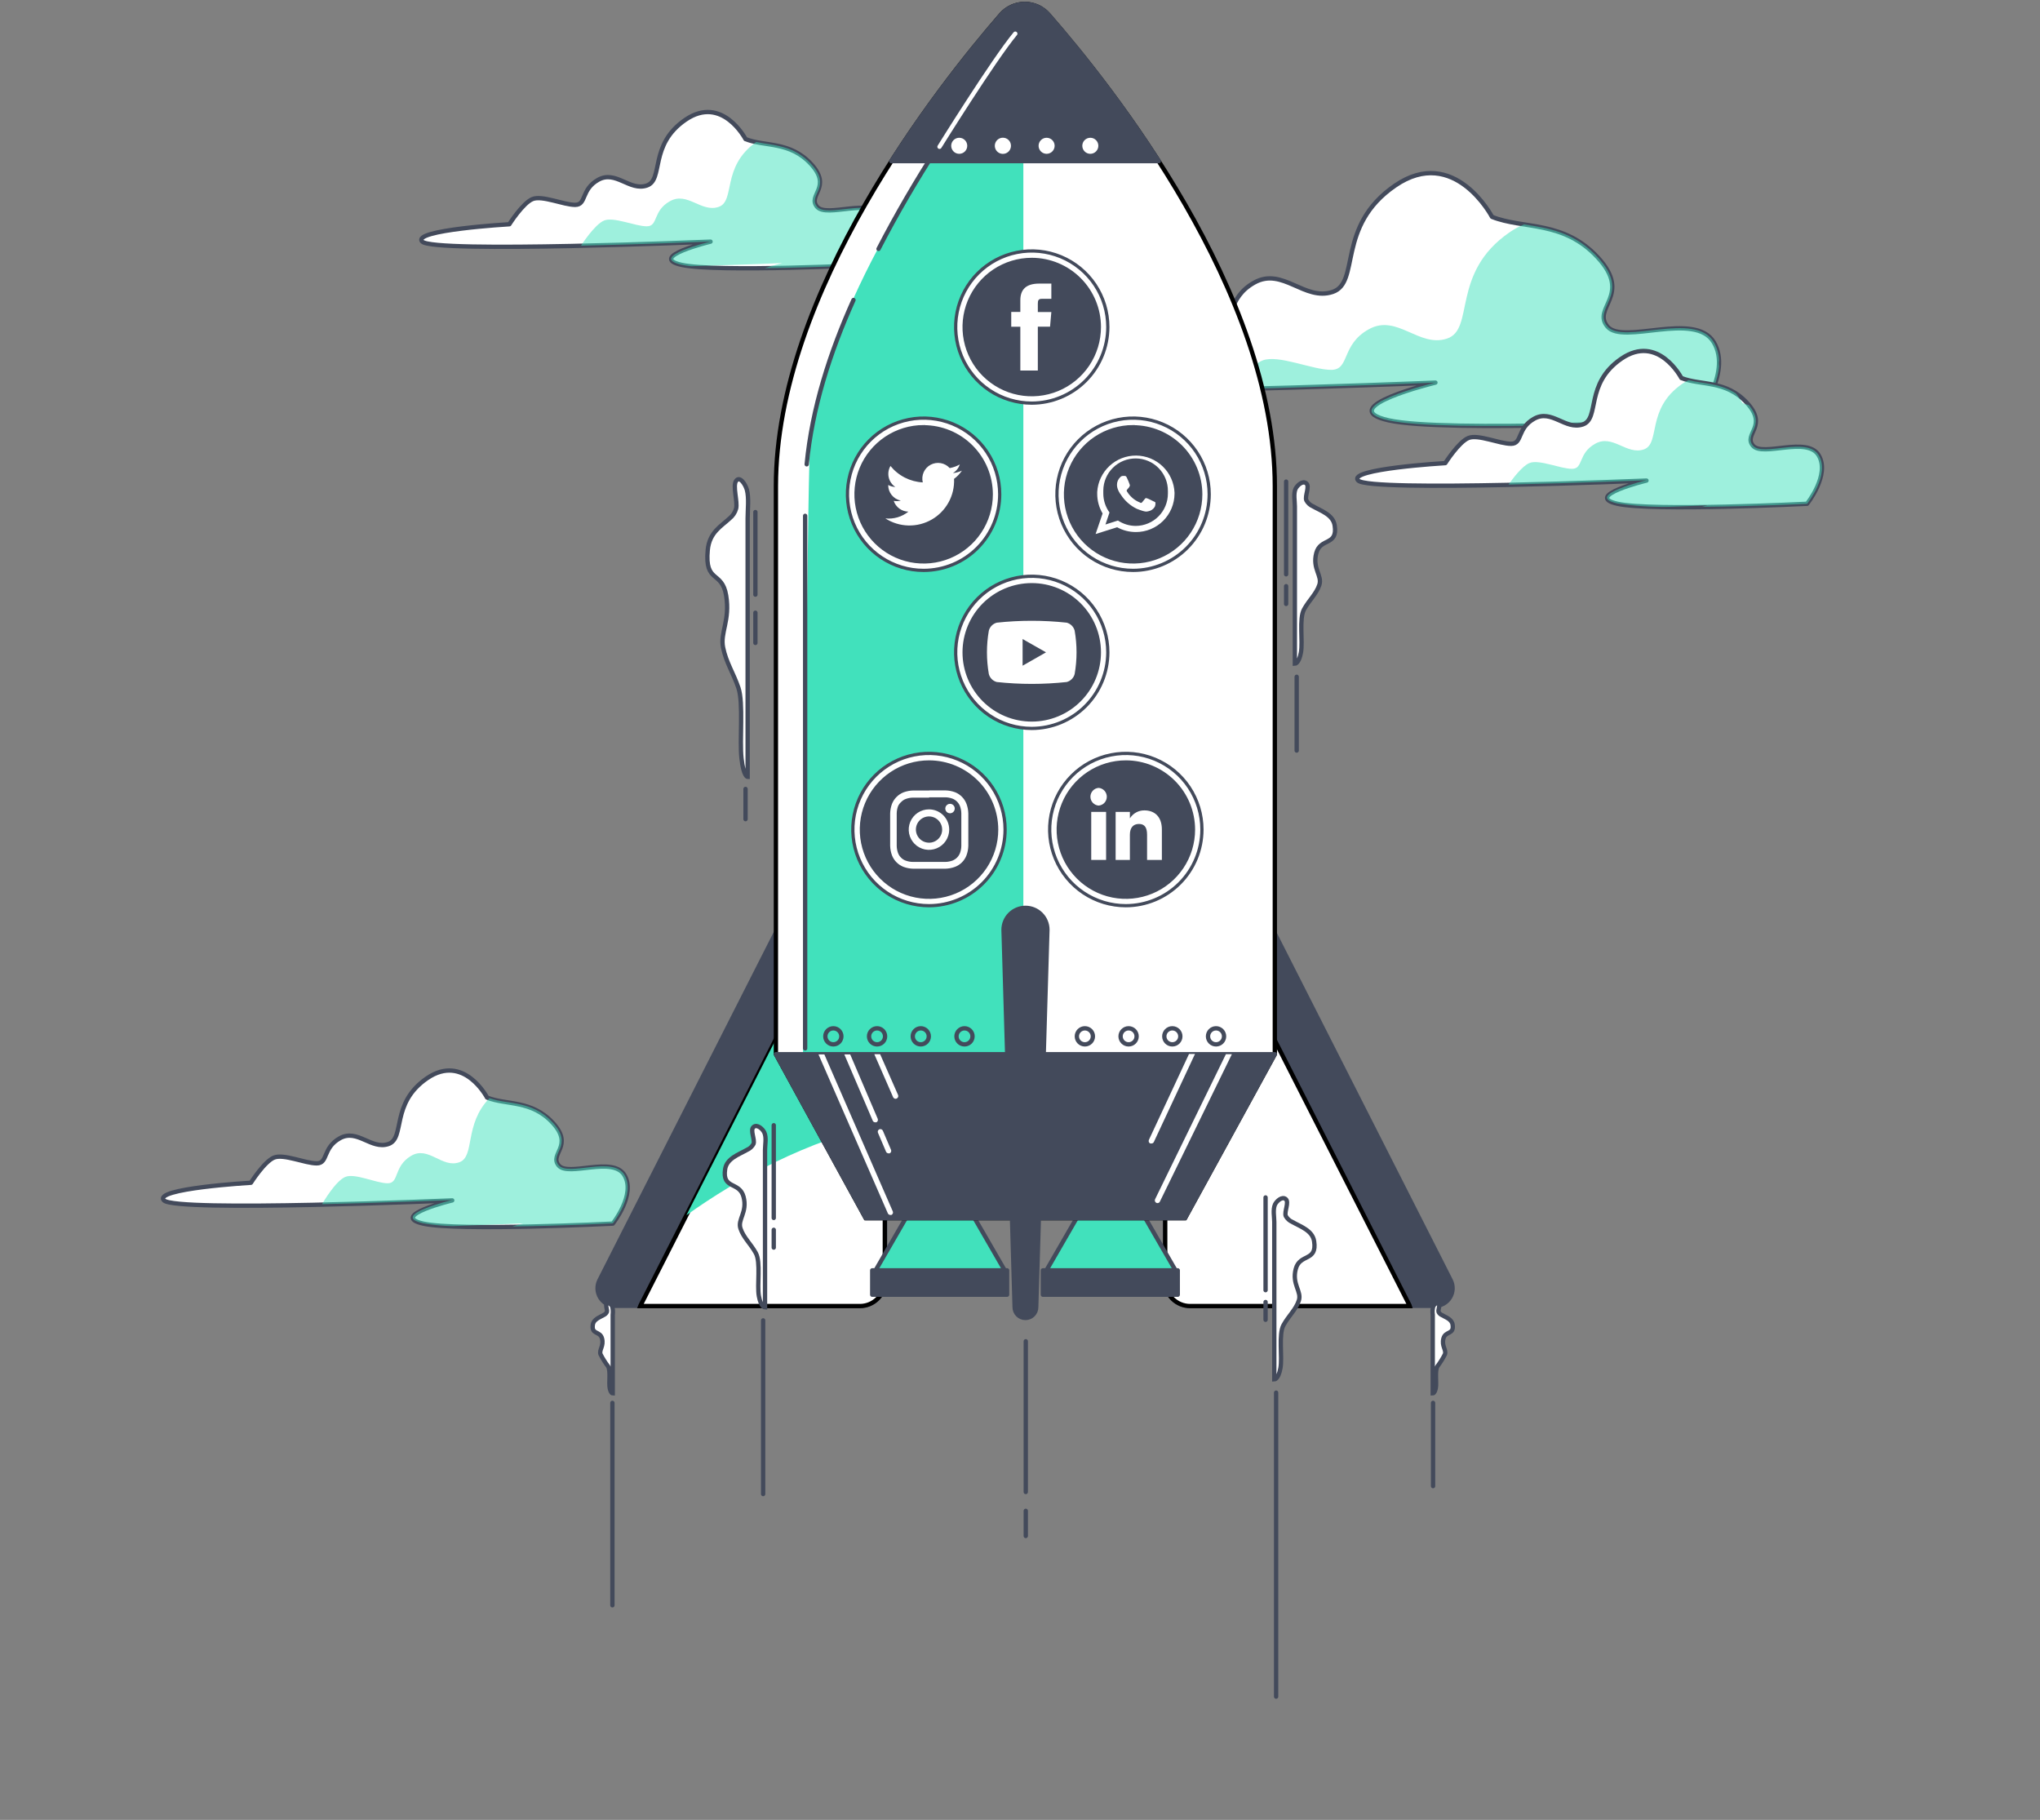 <svg width="472" height="421" viewBox="0 0 472 421" fill="none" xmlns="http://www.w3.org/2000/svg">
<rect x="0" y="0" width="472" height="421" fill="#808080" stroke="none"/>
<path d="M345.211 50.169C345.211 50.169 336.491 33.527 322.789 42.932C309.086 52.337 314.829 65.354 308.326 67.534C301.824 69.714 296.754 61.742 290.239 65.354C283.724 68.967 285.892 74.759 281.519 74.759C277.147 74.759 269.224 71.147 265.599 72.592C261.975 74.037 256.88 81.996 256.88 81.996C256.88 81.996 219.995 84.164 224.33 88.511C228.665 92.859 332.119 88.511 332.119 88.511C332.119 88.511 308.251 94.291 321.269 97.231C334.286 100.171 392.173 97.231 392.173 97.231C392.173 97.231 400.893 86.381 396.508 79.144C392.123 71.906 375.531 79.866 371.906 75.531C368.281 71.196 377.698 68.294 369.738 59.612C361.778 50.929 352.436 53.059 345.211 50.169Z" fill="white" stroke="#434A5B" stroke-linecap="round" stroke-linejoin="round"/>
<g style="mix-blend-mode:multiply" opacity="0.51">
<path d="M397.741 84.712C397.648 84.256 397.648 83.785 397.741 83.329C397.687 81.84 397.258 80.387 396.495 79.106C392.16 71.869 375.518 79.829 371.893 75.494C368.268 71.159 377.686 68.257 369.726 59.574C364.307 53.657 358.228 52.785 352.61 51.913C351.442 52.404 350.327 53.013 349.284 53.732C335.582 63.137 341.324 76.154 334.809 78.322C328.294 80.489 323.237 72.542 316.722 76.154C310.207 79.767 312.387 85.559 308.002 85.559C303.617 85.559 295.707 81.947 292.095 83.392C289.89 84.276 287.112 87.577 285.343 90.019C309.709 89.446 332.069 88.511 332.069 88.511C332.069 88.511 308.202 94.291 321.219 97.231C334.236 100.171 392.123 97.231 392.123 97.231C392.123 97.231 397.255 90.903 397.741 84.712Z" fill="#41E1BC"/>
</g>
<path d="M112.692 253.9C112.692 253.9 107.324 243.611 98.816 249.428C90.308 255.245 93.833 263.305 89.859 264.65C85.885 265.996 82.697 261.063 78.648 263.305C74.6 265.547 75.957 269.122 73.279 269.122C70.601 269.122 65.668 266.892 63.426 267.777C61.184 268.661 58.057 273.607 58.057 273.607C58.057 273.607 35.249 274.94 37.939 277.692C40.63 280.445 104.633 277.692 104.633 277.692C104.633 277.692 89.859 281.268 97.919 283.061C105.978 284.855 141.791 283.061 141.791 283.061C141.791 283.061 147.16 276.347 144.482 271.85C141.804 267.353 131.49 272.299 129.26 269.608C127.03 266.917 132.835 265.136 127.915 259.767C122.994 254.398 117.164 255.694 112.692 253.9Z" fill="white" stroke="#434A5B" stroke-linecap="round" stroke-linejoin="round"/>
<g style="mix-blend-mode:multiply" opacity="0.51">
<path d="M141.791 282.999C141.791 282.999 147.16 276.285 144.482 271.788C141.804 267.291 131.49 272.236 129.26 269.546C127.03 266.855 132.835 265.074 127.915 259.705C123.181 254.535 117.625 255.569 113.228 254.062C107.324 260.153 109.952 267.54 106.29 268.861C102.266 270.33 99.127 264.962 95.079 267.403C91.03 269.845 92.388 273.731 89.71 273.731C87.031 273.731 82.099 271.302 79.856 272.274C77.614 273.245 74.787 278.091 74.512 278.564C90.046 278.216 104.608 277.605 104.608 277.605C104.608 277.605 89.834 281.18 97.894 282.974C100.152 283.374 102.439 283.594 104.733 283.634C114.113 283.31 121.038 282.999 121.038 282.999C121.038 282.999 119.967 283.273 118.547 283.721C130.107 283.584 141.791 282.999 141.791 282.999Z" fill="#41E1BC"/>
</g>
<path d="M172.485 32.169C172.485 32.169 167.116 21.88 158.608 27.697C150.1 33.515 153.625 41.574 149.652 42.919C145.678 44.265 142.489 39.332 138.441 41.574C134.392 43.816 135.75 47.392 133.072 47.392C130.394 47.392 125.461 45.149 123.218 46.046C120.976 46.943 117.85 51.876 117.85 51.876C117.85 51.876 95.016 53.209 97.707 55.9C100.398 58.59 164.401 55.9 164.401 55.9C164.401 55.9 149.627 59.475 157.686 61.268C165.746 63.062 201.559 61.268 201.559 61.268C201.559 61.268 206.928 54.554 204.25 50.057C201.572 45.56 191.257 50.506 189.028 47.815C186.798 45.124 192.603 43.343 187.682 37.974C182.762 32.605 176.957 33.963 172.485 32.169Z" fill="white" stroke="#434A5B" stroke-linecap="round" stroke-linejoin="round"/>
<g style="mix-blend-mode:multiply" opacity="0.51">
<path d="M201.584 61.268C201.584 61.268 206.953 54.554 204.275 50.057C201.596 45.56 191.282 50.506 189.052 47.815C186.823 45.124 192.628 43.343 187.707 37.974C183.646 33.54 178.987 33.677 174.951 32.855C166.805 38.659 170.243 46.557 166.232 47.877C162.221 49.198 159.069 44.29 155.021 46.532C150.972 48.774 152.342 52.349 149.652 52.349C146.961 52.349 142.041 50.107 139.798 51.004C137.556 51.901 134.43 56.834 134.43 56.834C149.913 56.485 164.413 55.875 164.413 55.875C164.413 55.875 149.639 59.45 157.699 61.243C158.439 61.401 159.187 61.514 159.941 61.58C171.65 61.256 181.03 60.857 181.03 60.857C181.03 60.857 179.075 61.331 176.982 62.016C188.953 61.904 201.584 61.268 201.584 61.268Z" fill="#41E1BC"/>
</g>
<path d="M389.021 87.44C389.021 87.44 383.652 77.151 375.144 82.968C366.636 88.785 370.224 96.845 366.2 98.19C362.177 99.535 359.038 94.603 354.989 96.845C350.941 99.087 352.311 102.662 349.62 102.662C346.93 102.662 342.009 100.42 339.767 101.317C337.525 102.214 334.398 107.134 334.398 107.134C334.398 107.134 311.565 108.479 314.256 111.17C316.946 113.861 380.949 111.17 380.949 111.17C380.949 111.17 366.188 114.745 374.235 116.539C382.282 118.333 418.108 116.539 418.108 116.539C418.108 116.539 423.477 109.825 420.798 105.328C418.12 100.831 407.818 105.776 405.576 103.086C403.334 100.395 409.151 98.614 404.231 93.232C399.31 87.851 393.506 89.234 389.021 87.44Z" fill="white" stroke="#434A5B" stroke-linecap="round" stroke-linejoin="round"/>
<g style="mix-blend-mode:multiply" opacity="0.51">
<path d="M418.12 116.539C418.12 116.539 423.489 109.825 420.811 105.328C418.133 100.831 407.831 105.776 405.589 103.086C403.346 100.395 408.79 98.713 404.63 93.706C404.126 93.58 403.631 93.422 403.147 93.232C402.712 92.454 402.208 91.716 401.64 91.028C397.978 88.636 394.041 88.785 390.665 87.938C390.181 88.178 389.715 88.452 389.27 88.76C380.762 94.578 384.288 102.637 380.314 103.97C376.34 105.303 373.151 100.395 369.103 102.637C365.054 104.879 366.412 108.455 363.721 108.455C361.031 108.455 356.11 106.212 353.881 107.109C352.199 107.782 350.019 110.709 349.035 112.092C365.229 111.756 380.937 111.095 380.937 111.095C380.937 111.095 366.175 114.67 374.223 116.464C378.168 117.05 382.155 117.313 386.144 117.249L395.063 116.913C395.063 116.913 394.564 117.025 393.817 117.237C405.701 117.162 418.12 116.539 418.12 116.539Z" fill="#41E1BC"/>
</g>
<path d="M221.876 70.449V75.046" stroke="white" stroke-linecap="round" stroke-linejoin="round"/>
<path d="M293.303 212.718L335.656 296.178C335.968 296.798 336.117 297.488 336.088 298.181C336.058 298.875 335.852 299.549 335.489 300.141C335.126 300.732 334.618 301.221 334.013 301.561C333.407 301.901 332.725 302.08 332.031 302.083H275.353C273.829 302.093 272.363 301.498 271.277 300.428C270.191 299.358 269.574 297.902 269.561 296.378V214.748L293.303 212.718Z" fill="#434A5B" stroke="#434A5B" stroke-linecap="round" stroke-linejoin="round"/>
<path d="M326.114 301.946L281.27 213.752L269.598 214.748V296.378C269.598 297.904 270.204 299.368 271.284 300.447C272.363 301.526 273.827 302.133 275.353 302.133H326.189C326.17 302.068 326.145 302.005 326.114 301.946Z" fill="white" stroke="black" stroke-miterlimit="10"/>
<path d="M181.043 212.718L138.69 296.178C138.378 296.798 138.229 297.488 138.259 298.181C138.288 298.875 138.494 299.549 138.857 300.141C139.22 300.732 139.728 301.221 140.333 301.561C140.939 301.901 141.621 302.08 142.315 302.083H199.018C200.538 302.086 201.997 301.488 203.078 300.419C204.158 299.35 204.772 297.897 204.785 296.378V214.748L181.043 212.718Z" fill="#434A5B" stroke="#434A5B" stroke-linecap="round" stroke-linejoin="round"/>
<path d="M148.219 301.946L193.064 213.752L204.723 214.748V296.378C204.723 297.904 204.117 299.368 203.038 300.447C201.958 301.526 200.494 302.133 198.968 302.133H148.144L148.219 301.946Z" fill="white" stroke="black" stroke-miterlimit="10"/>
<g style="mix-blend-mode:multiply">
<path d="M193.076 213.752L158.82 281.118C170.841 272.548 186.511 263.928 204.736 259.829V214.748L193.076 213.752Z" fill="#41E1BC"/>
</g>
<path d="M217.529 268.013L202.431 294.148H232.614L217.529 268.013Z" fill="#41E1BC" stroke="#434A5B" stroke-linecap="round" stroke-linejoin="round"/>
<path d="M257.042 268.013L241.956 294.148H272.139L257.042 268.013Z" fill="#41E1BC" stroke="#434A5B" stroke-linecap="round" stroke-linejoin="round"/>
<path d="M233.012 293.874H201.808V299.504H233.012V293.874Z" fill="#434A5B" stroke="#434A5B" stroke-linecap="round" stroke-linejoin="round"/>
<path d="M272.5 293.874H241.296V299.504H272.5V293.874Z" fill="#434A5B" stroke="#434A5B" stroke-linecap="round" stroke-linejoin="round"/>
<path d="M242.579 3.406C241.896 2.622 241.053 1.993 240.107 1.562C239.16 1.131 238.132 0.908 237.092 0.908C236.052 0.908 235.024 1.131 234.077 1.562C233.131 1.993 232.288 2.622 231.605 3.406C217.242 19.937 179.523 67.546 179.523 112.49V243.872L200.301 281.803H274.182L294.96 243.872V112.49C294.96 67.534 257.029 19.912 242.579 3.406Z" fill="white" stroke="black" stroke-miterlimit="10"/>
<path d="M236.774 6.135C236.774 3.793 230.147 17.757 225.476 23.861C225.551 23.337 225.638 22.827 225.713 22.303C225.713 22.303 197.947 57.706 189.588 91.028C188.712 94.456 188.018 97.928 187.508 101.429C186.885 105.614 186.113 199.24 185.702 255.22L200.301 281.803H236.363C235.641 279.075 237.609 266.506 236.774 263.218V6.135Z" fill="#41E1BC"/>
<path d="M192.814 241.593C193.84 241.593 194.671 240.762 194.671 239.737C194.671 238.712 193.84 237.881 192.814 237.881C191.789 237.881 190.958 238.712 190.958 239.737C190.958 240.762 191.789 241.593 192.814 241.593Z" stroke="#434A5B" stroke-linecap="round" stroke-linejoin="round"/>
<path d="M202.929 241.593C203.954 241.593 204.785 240.762 204.785 239.737C204.785 238.712 203.954 237.881 202.929 237.881C201.904 237.881 201.073 238.712 201.073 239.737C201.073 240.762 201.904 241.593 202.929 241.593Z" stroke="#434A5B" stroke-linecap="round" stroke-linejoin="round"/>
<path d="M213.044 241.593C214.069 241.593 214.9 240.762 214.9 239.737C214.9 238.712 214.069 237.881 213.044 237.881C212.019 237.881 211.188 238.712 211.188 239.737C211.188 240.762 212.019 241.593 213.044 241.593Z" stroke="#434A5B" stroke-linecap="round" stroke-linejoin="round"/>
<path d="M223.159 241.593C224.184 241.593 225.015 240.762 225.015 239.737C225.015 238.712 224.184 237.881 223.159 237.881C222.134 237.881 221.303 238.712 221.303 239.737C221.303 240.762 222.134 241.593 223.159 241.593Z" stroke="#434A5B" stroke-linecap="round" stroke-linejoin="round"/>
<path d="M251.013 241.593C252.038 241.593 252.869 240.762 252.869 239.737C252.869 238.712 252.038 237.881 251.013 237.881C249.987 237.881 249.156 238.712 249.156 239.737C249.156 240.762 249.987 241.593 251.013 241.593Z" stroke="#434A5B" stroke-linecap="round" stroke-linejoin="round"/>
<path d="M261.127 241.593C262.153 241.593 262.983 240.762 262.983 239.737C262.983 238.712 262.153 237.881 261.127 237.881C260.102 237.881 259.271 238.712 259.271 239.737C259.271 240.762 260.102 241.593 261.127 241.593Z" stroke="#434A5B" stroke-linecap="round" stroke-linejoin="round"/>
<path d="M271.242 241.593C272.267 241.593 273.098 240.762 273.098 239.737C273.098 238.712 272.267 237.881 271.242 237.881C270.217 237.881 269.386 238.712 269.386 239.737C269.386 240.762 270.217 241.593 271.242 241.593Z" stroke="#434A5B" stroke-linecap="round" stroke-linejoin="round"/>
<path d="M281.357 241.593C282.382 241.593 283.213 240.762 283.213 239.737C283.213 238.712 282.382 237.881 281.357 237.881C280.332 237.881 279.501 238.712 279.501 239.737C279.501 240.762 280.332 241.593 281.357 241.593Z" stroke="#434A5B" stroke-linecap="round" stroke-linejoin="round"/>
<path d="M186.287 119.329V242.527" stroke="#434A5B" stroke-linecap="round" stroke-linejoin="round"/>
<path d="M197.473 69.403C192.03 81.486 187.869 94.478 186.648 107.408" stroke="#434A5B" stroke-linecap="round" stroke-linejoin="round"/>
<path d="M242.853 11.915C242.273 11.141 241.521 10.513 240.656 10.081C239.791 9.648 238.838 9.423 237.871 9.423C236.904 9.423 235.95 9.648 235.085 10.081C234.22 10.513 233.468 11.141 232.888 11.915C221.557 26.141 211.636 41.435 203.266 57.581" stroke="#434A5B" stroke-linecap="round" stroke-linejoin="round"/>
<path d="M262.174 130.989C257.765 130.989 253.538 129.238 250.419 126.122C247.301 123.007 245.547 118.78 245.544 114.372C245.544 109.961 247.296 105.731 250.415 102.612C253.533 99.494 257.763 97.742 262.174 97.742C266.582 97.745 270.809 99.499 273.925 102.617C277.041 105.735 278.791 109.963 278.791 114.372C278.791 118.779 277.04 123.005 273.924 126.122C270.808 129.238 266.581 130.989 262.174 130.989Z" fill="#434A5B" stroke="#434A5B" stroke-linecap="round" stroke-linejoin="round"/>
<path d="M262.174 131.948C258.689 131.951 255.282 130.919 252.383 128.985C249.485 127.05 247.225 124.3 245.891 121.081C244.556 117.862 244.206 114.319 244.885 110.901C245.565 107.483 247.242 104.343 249.706 101.879C252.171 99.415 255.31 97.737 258.728 97.058C262.146 96.379 265.689 96.729 268.908 98.064C272.127 99.398 274.877 101.658 276.812 104.556C278.746 107.455 279.778 110.862 279.775 114.347C279.769 119.013 277.912 123.486 274.613 126.785C271.313 130.085 266.84 131.942 262.174 131.948ZM262.174 98.701C259.079 98.701 256.054 99.619 253.482 101.338C250.909 103.057 248.903 105.5 247.719 108.359C246.535 111.218 246.225 114.364 246.829 117.399C247.432 120.434 248.923 123.222 251.111 125.41C253.299 127.598 256.087 129.088 259.122 129.692C262.156 130.295 265.302 129.986 268.161 128.801C271.02 127.617 273.464 125.612 275.183 123.039C276.902 120.466 277.82 117.441 277.82 114.347C277.81 110.203 276.157 106.231 273.225 103.303C270.292 100.375 266.318 98.729 262.174 98.726V98.701Z" fill="white" stroke="#434A5B" stroke-width="0.75" stroke-miterlimit="10"/>
<path fill-rule="evenodd" clip-rule="evenodd" d="M271.753 113.961C271.655 111.668 270.68 109.5 269.03 107.905C267.38 106.31 265.181 105.409 262.886 105.389C260.591 105.368 258.376 106.229 256.697 107.794C255.019 109.359 254.005 111.508 253.865 113.799C253.865 113.936 253.865 114.06 253.865 114.185C253.854 115.802 254.285 117.391 255.111 118.781L253.491 123.54L258.474 121.97C259.804 122.696 261.294 123.077 262.809 123.079C263.98 123.082 265.141 122.855 266.224 122.409C267.308 121.964 268.293 121.31 269.123 120.484C269.954 119.658 270.613 118.677 271.065 117.596C271.516 116.515 271.75 115.356 271.753 114.185V113.961ZM262.809 121.659C261.334 121.662 259.89 121.229 258.661 120.413L255.771 121.335L256.705 118.557C255.777 117.283 255.276 115.748 255.273 114.172C255.26 113.932 255.26 113.69 255.273 113.45C255.293 111.468 256.099 109.574 257.515 108.187C258.93 106.799 260.839 106.031 262.822 106.05C264.804 106.07 266.697 106.877 268.085 108.292C269.472 109.708 270.241 111.617 270.221 113.599C270.221 113.786 270.221 113.985 270.221 114.172C270.224 116.146 269.447 118.041 268.058 119.443C266.67 120.846 264.783 121.642 262.809 121.659Z" fill="white"/>
<path fill-rule="evenodd" clip-rule="evenodd" d="M266.907 115.979C266.683 115.879 265.662 115.343 265.413 115.281C265.163 115.219 265.064 115.169 264.914 115.381C264.765 115.592 264.341 116.091 264.217 116.24C264.154 116.302 264.069 116.337 263.98 116.337C263.891 116.337 263.806 116.302 263.743 116.24C263.094 115.987 262.495 115.62 261.975 115.156C261.484 114.721 261.064 114.213 260.729 113.649C260.604 113.437 260.729 113.325 260.828 113.213C260.928 113.101 261.04 112.952 261.152 112.827L261.24 112.727L261.377 112.466C261.41 112.407 261.428 112.34 261.428 112.273C261.428 112.205 261.41 112.138 261.377 112.08C261.377 111.98 260.891 110.834 260.704 110.46C260.517 110.086 260.343 110.099 260.206 110.099H259.795C259.683 110.1 259.573 110.126 259.472 110.173C259.371 110.22 259.282 110.288 259.209 110.373C258.958 110.604 258.76 110.885 258.626 111.199C258.493 111.512 258.429 111.851 258.437 112.192C258.443 112.44 258.48 112.687 258.549 112.927C258.717 113.473 258.983 113.983 259.334 114.434C260.244 115.861 261.54 117.001 263.071 117.722C265.3 118.594 265.3 118.308 265.699 118.271C266.006 118.214 266.297 118.093 266.552 117.914C266.808 117.736 267.023 117.505 267.181 117.237C267.325 116.912 267.373 116.553 267.318 116.203C267.195 116.105 267.056 116.029 266.907 115.979Z" fill="white"/>
<path d="M238.718 167.537C236.534 167.537 234.371 167.107 232.354 166.271C230.336 165.435 228.503 164.211 226.959 162.666C225.414 161.122 224.189 159.289 223.354 157.271C222.518 155.254 222.088 153.091 222.088 150.907C222.091 146.499 223.845 142.272 226.963 139.156C230.081 136.04 234.309 134.29 238.718 134.29C243.125 134.29 247.352 136.041 250.468 139.157C253.584 142.273 255.335 146.5 255.335 150.907C255.335 155.316 253.585 159.544 250.469 162.662C247.353 165.78 243.126 167.534 238.718 167.537Z" fill="#434A5B" stroke="#434A5B" stroke-linecap="round" stroke-linejoin="round"/>
<path d="M238.718 168.509C235.236 168.509 231.833 167.476 228.939 165.542C226.044 163.608 223.788 160.859 222.456 157.643C221.124 154.427 220.775 150.888 221.454 147.473C222.134 144.059 223.81 140.923 226.272 138.461C228.733 136 231.869 134.323 235.284 133.644C238.698 132.965 242.237 133.314 245.453 134.646C248.67 135.978 251.419 138.234 253.353 141.129C255.287 144.023 256.319 147.426 256.319 150.907C256.313 155.574 254.456 160.047 251.157 163.346C247.857 166.646 243.384 168.502 238.718 168.509ZM238.718 135.262C234.568 135.262 230.589 136.91 227.654 139.844C224.72 142.778 223.072 146.758 223.072 150.907C223.072 155.057 224.72 159.036 227.654 161.971C230.589 164.905 234.568 166.553 238.718 166.553C242.867 166.553 246.847 164.905 249.781 161.971C252.715 159.036 254.363 155.057 254.363 150.907C254.363 146.758 252.715 142.778 249.781 139.844C246.847 136.91 242.867 135.262 238.718 135.262Z" fill="white" stroke="#434A5B" stroke-width="0.75" stroke-miterlimit="10"/>
<path d="M248.646 145.887C248.53 145.446 248.3 145.043 247.978 144.719C247.656 144.396 247.255 144.163 246.815 144.044C241.432 143.462 236.003 143.462 230.621 144.044C230.18 144.163 229.779 144.396 229.457 144.719C229.136 145.043 228.906 145.446 228.79 145.887C228.208 149.209 228.208 152.606 228.79 155.927C228.906 156.369 229.136 156.772 229.457 157.095C229.779 157.419 230.18 157.652 230.621 157.771C236.003 158.352 241.432 158.352 246.815 157.771C247.255 157.652 247.656 157.419 247.978 157.095C248.3 156.772 248.53 156.369 248.646 155.927C249.227 152.606 249.227 149.209 248.646 145.887Z" fill="white"/>
<path d="M236.6 153.997V147.83L242.019 150.907L236.6 153.997Z" fill="#434A5B"/>
<path d="M238.718 92.273C234.309 92.273 230.081 90.523 226.963 87.407C223.845 84.291 222.091 80.064 222.088 75.656C222.088 71.245 223.84 67.016 226.959 63.897C230.077 60.778 234.307 59.026 238.718 59.026C243.126 59.029 247.353 60.783 250.469 63.901C253.585 67.02 255.335 71.248 255.335 75.656C255.335 80.063 253.584 84.29 250.468 87.406C247.352 90.522 243.125 92.273 238.718 92.273Z" fill="#434A5B" stroke="#434A5B" stroke-linecap="round" stroke-linejoin="round"/>
<path d="M238.718 93.257C235.236 93.257 231.833 92.225 228.939 90.291C226.044 88.357 223.788 85.608 222.456 82.392C221.124 79.175 220.775 75.636 221.454 72.222C222.134 68.808 223.81 65.671 226.272 63.21C228.733 60.748 231.869 59.072 235.284 58.393C238.698 57.714 242.237 58.062 245.453 59.394C248.67 60.727 251.419 62.983 253.353 65.877C255.287 68.772 256.319 72.175 256.319 75.656C256.313 80.322 254.456 84.795 251.157 88.095C247.857 91.394 243.384 93.251 238.718 93.257ZM238.718 60.01C235.623 60.01 232.598 60.928 230.025 62.647C227.452 64.366 225.447 66.81 224.263 69.668C223.079 72.527 222.769 75.673 223.373 78.708C223.976 81.743 225.466 84.531 227.654 86.719C229.843 88.907 232.63 90.397 235.665 91.001C238.7 91.605 241.846 91.295 244.705 90.111C247.564 88.926 250.007 86.921 251.727 84.348C253.446 81.775 254.363 78.75 254.363 75.656C254.36 71.507 252.711 67.53 249.777 64.596C246.844 61.663 242.866 60.014 238.718 60.01Z" fill="white" stroke="#434A5B" stroke-width="0.75" stroke-miterlimit="10"/>
<path d="M236.077 85.709H240.125V75.569H242.953L243.252 72.18H240.125V70.25C240.125 69.44 240.287 69.129 241.06 69.129H243.252V65.603H240.449C237.435 65.603 236.077 66.936 236.077 69.465V72.156H233.972V75.581H236.077V85.709Z" fill="white"/>
<path d="M214.95 208.532C210.542 208.532 206.314 206.782 203.196 203.666C200.077 200.55 198.324 196.323 198.32 191.915C198.32 187.504 200.072 183.275 203.191 180.156C206.31 177.037 210.54 175.285 214.95 175.285C219.358 175.288 223.585 177.042 226.701 180.16C229.817 183.279 231.567 187.507 231.567 191.915C231.567 196.322 229.817 200.549 226.7 203.665C223.584 206.782 219.357 208.532 214.95 208.532Z" fill="#434A5B" stroke="#434A5B" stroke-linecap="round" stroke-linejoin="round"/>
<path d="M214.95 209.516C211.465 209.519 208.058 208.488 205.16 206.553C202.261 204.619 200.002 201.868 198.667 198.649C197.332 195.43 196.982 191.887 197.662 188.469C198.341 185.051 200.019 181.912 202.483 179.448C204.947 176.984 208.087 175.306 211.504 174.627C214.922 173.947 218.465 174.297 221.684 175.632C224.903 176.967 227.654 179.226 229.588 182.125C231.523 185.023 232.554 188.43 232.552 191.915C232.545 196.581 230.688 201.054 227.389 204.354C224.089 207.653 219.616 209.51 214.95 209.516ZM214.95 176.269C211.856 176.269 208.831 177.187 206.258 178.906C203.685 180.625 201.68 183.069 200.495 185.928C199.311 188.787 199.001 191.932 199.605 194.967C200.209 198.002 201.699 200.79 203.887 202.978C206.075 205.166 208.863 206.656 211.898 207.26C214.933 207.864 218.079 207.554 220.937 206.37C223.796 205.186 226.24 203.18 227.959 200.607C229.678 198.034 230.596 195.009 230.596 191.915C230.593 187.767 228.943 183.789 226.01 180.855C223.076 177.922 219.099 176.273 214.95 176.269Z" fill="white" stroke="#434A5B" stroke-width="0.75" stroke-miterlimit="10"/>
<path d="M214.95 184.441C217.442 184.441 217.666 184.441 218.687 184.441C219.266 184.446 219.839 184.551 220.381 184.752C220.773 184.906 221.13 185.14 221.428 185.438C221.725 185.736 221.959 186.092 222.113 186.484C222.314 187.026 222.42 187.599 222.424 188.178C222.424 189.137 222.424 189.424 222.424 191.915C222.424 194.406 222.424 194.631 222.424 195.652C222.42 196.231 222.314 196.804 222.113 197.346C221.959 197.738 221.725 198.094 221.428 198.392C221.13 198.69 220.773 198.924 220.381 199.078C219.839 199.279 219.266 199.384 218.687 199.389C217.728 199.389 217.442 199.389 214.95 199.389C212.459 199.389 212.222 199.389 211.213 199.389C210.635 199.384 210.061 199.279 209.519 199.078C209.123 198.932 208.765 198.697 208.473 198.392C208.169 198.099 207.935 197.742 207.788 197.346C207.586 196.804 207.481 196.231 207.476 195.652C207.476 194.693 207.476 194.406 207.476 191.915C207.476 189.424 207.476 189.187 207.476 188.178C207.481 187.599 207.586 187.026 207.788 186.484C207.959 186.11 208.21 185.779 208.522 185.512C208.815 185.207 209.172 184.973 209.569 184.827C210.111 184.626 210.684 184.52 211.263 184.516C212.222 184.516 212.509 184.516 215 184.516M215 182.871C212.509 182.871 212.21 182.871 211.263 182.871C210.506 182.89 209.757 183.033 209.046 183.295C208.444 183.535 207.897 183.896 207.439 184.354C206.981 184.812 206.62 185.359 206.38 185.961C206.118 186.672 205.975 187.421 205.956 188.178C205.956 189.15 205.956 189.424 205.956 191.915C205.956 194.406 205.956 194.693 205.956 195.652C205.975 196.409 206.118 197.158 206.38 197.869C206.615 198.474 206.974 199.023 207.433 199.482C207.892 199.941 208.441 200.3 209.046 200.535C209.757 200.797 210.506 200.94 211.263 200.959C212.235 200.959 212.509 200.959 215 200.959C217.491 200.959 217.778 200.959 218.737 200.959C219.494 200.94 220.243 200.797 220.954 200.535C221.562 200.305 222.114 199.948 222.574 199.489C223.034 199.029 223.39 198.477 223.62 197.869C223.882 197.158 224.025 196.409 224.044 195.652C224.044 194.68 224.044 194.406 224.044 191.915C224.044 189.424 224.044 189.125 224.044 188.178C224.025 187.421 223.882 186.672 223.62 185.961C223.39 185.354 223.037 184.801 222.582 184.338C222.128 183.875 221.582 183.511 220.979 183.27C220.268 183.008 219.519 182.865 218.762 182.846C217.79 182.846 217.516 182.846 215.025 182.846" fill="white"/>
<path d="M214.95 187.231C214.023 187.229 213.117 187.501 212.345 188.014C211.573 188.528 210.971 189.258 210.614 190.114C210.258 190.97 210.163 191.912 210.342 192.821C210.522 193.73 210.967 194.566 211.621 195.222C212.276 195.879 213.11 196.326 214.019 196.508C214.928 196.69 215.871 196.597 216.727 196.243C217.584 195.889 218.316 195.289 218.831 194.518C219.346 193.748 219.621 192.842 219.621 191.915C219.621 190.675 219.13 189.485 218.254 188.607C217.378 187.729 216.19 187.235 214.95 187.231ZM214.95 194.942C214.349 194.942 213.76 194.763 213.26 194.429C212.76 194.094 212.371 193.619 212.141 193.063C211.911 192.507 211.852 191.895 211.97 191.305C212.088 190.715 212.379 190.173 212.805 189.749C213.232 189.324 213.774 189.036 214.365 188.92C214.955 188.804 215.567 188.866 216.122 189.098C216.677 189.33 217.151 189.721 217.483 190.223C217.816 190.724 217.992 191.313 217.99 191.915C217.99 192.314 217.911 192.708 217.758 193.076C217.605 193.444 217.381 193.779 217.099 194.06C216.816 194.341 216.481 194.564 216.112 194.715C215.744 194.867 215.349 194.944 214.95 194.942Z" fill="white"/>
<path d="M220.905 187.044C220.905 187.261 220.84 187.473 220.72 187.653C220.599 187.834 220.428 187.974 220.228 188.057C220.028 188.14 219.807 188.162 219.594 188.12C219.382 188.077 219.186 187.973 219.033 187.82C218.88 187.666 218.775 187.471 218.733 187.258C218.691 187.046 218.713 186.825 218.796 186.625C218.879 186.425 219.019 186.253 219.199 186.133C219.38 186.013 219.592 185.948 219.808 185.948C220.099 185.948 220.378 186.064 220.583 186.269C220.789 186.475 220.905 186.754 220.905 187.044Z" fill="white"/>
<path d="M213.704 130.989C209.296 130.989 205.068 129.238 201.95 126.122C198.832 123.007 197.078 118.78 197.075 114.372C197.075 109.961 198.827 105.731 201.945 102.612C205.064 99.494 209.294 97.742 213.704 97.742C218.113 97.745 222.339 99.499 225.455 102.617C228.571 105.735 230.322 109.963 230.322 114.372C230.322 118.779 228.571 123.005 225.455 126.122C222.338 129.238 218.112 130.989 213.704 130.989Z" fill="#434A5B" stroke="#434A5B" stroke-linecap="round" stroke-linejoin="round"/>
<path d="M213.704 131.948C210.22 131.951 206.813 130.919 203.914 128.985C201.016 127.05 198.756 124.3 197.421 121.081C196.087 117.862 195.737 114.319 196.416 110.901C197.095 107.483 198.773 104.343 201.237 101.879C203.701 99.415 206.841 97.737 210.259 97.058C213.677 96.379 217.219 96.729 220.438 98.064C223.657 99.398 226.408 101.658 228.343 104.556C230.277 107.455 231.308 110.862 231.306 114.347C231.303 119.014 229.447 123.489 226.147 126.789C222.847 130.089 218.372 131.945 213.704 131.948ZM213.704 98.701C210.61 98.701 207.585 99.619 205.012 101.338C202.439 103.057 200.434 105.5 199.25 108.359C198.066 111.218 197.756 114.364 198.359 117.399C198.963 120.434 200.453 123.222 202.641 125.41C204.829 127.598 207.617 129.088 210.652 129.692C213.687 130.295 216.833 129.986 219.692 128.801C222.551 127.617 224.994 125.612 226.713 123.039C228.433 120.466 229.35 117.441 229.35 114.347C229.34 110.203 227.688 106.231 224.755 103.303C221.823 100.375 217.849 98.729 213.704 98.726V98.701Z" fill="white" stroke="#434A5B" stroke-width="0.75" stroke-miterlimit="10"/>
<path d="M204.848 119.927C206.441 120.95 208.285 121.515 210.178 121.561C212.071 121.606 213.94 121.131 215.581 120.185C217.222 119.24 218.571 117.862 219.481 116.202C220.392 114.542 220.828 112.663 220.743 110.772C221.456 110.253 222.071 109.612 222.561 108.878C221.897 109.176 221.191 109.369 220.469 109.451C221.228 109.001 221.795 108.287 222.063 107.446C221.34 107.855 220.552 108.137 219.734 108.28C219.19 107.679 218.461 107.277 217.663 107.137C216.865 106.998 216.043 107.129 215.328 107.509C214.612 107.89 214.045 108.498 213.714 109.238C213.384 109.978 213.311 110.807 213.505 111.594C212.062 111.521 210.651 111.144 209.364 110.49C208.076 109.835 206.94 108.917 206.031 107.794C205.564 108.595 205.42 109.543 205.628 110.446C205.837 111.349 206.382 112.138 207.152 112.653C206.575 112.631 206.012 112.473 205.508 112.192C205.497 113.039 205.782 113.864 206.314 114.523C206.846 115.183 207.592 115.636 208.423 115.804C207.887 115.95 207.324 115.971 206.779 115.866C207.018 116.582 207.474 117.206 208.083 117.653C208.692 118.099 209.424 118.345 210.179 118.358C208.679 119.565 206.762 120.129 204.848 119.927Z" fill="white"/>
<path d="M260.492 208.532C256.084 208.532 251.856 206.782 248.738 203.666C245.619 200.55 243.866 196.323 243.862 191.915C243.862 187.504 245.614 183.275 248.733 180.156C251.852 177.037 256.082 175.285 260.492 175.285C264.9 175.288 269.127 177.042 272.243 180.16C275.359 183.279 277.109 187.507 277.109 191.915C277.109 196.322 275.359 200.549 272.242 203.665C269.126 206.782 264.899 208.532 260.492 208.532Z" fill="#434A5B" stroke="#434A5B" stroke-linecap="round" stroke-linejoin="round"/>
<path d="M260.492 209.516C257.007 209.519 253.6 208.488 250.702 206.553C247.803 204.619 245.544 201.868 244.209 198.649C242.874 195.43 242.524 191.887 243.204 188.469C243.883 185.051 245.561 181.912 248.025 179.448C250.489 176.984 253.629 175.306 257.046 174.627C260.464 173.947 264.007 174.297 267.226 175.632C270.445 176.967 273.196 179.226 275.13 182.125C277.065 185.023 278.096 188.43 278.094 191.915C278.087 196.581 276.23 201.054 272.931 204.354C269.631 207.653 265.158 209.51 260.492 209.516ZM260.492 176.269C257.398 176.269 254.373 177.187 251.8 178.906C249.227 180.625 247.222 183.069 246.037 185.928C244.853 188.787 244.543 191.932 245.147 194.967C245.751 198.002 247.241 200.79 249.429 202.978C251.617 205.166 254.405 206.656 257.44 207.26C260.475 207.864 263.621 207.554 266.479 206.37C269.338 205.186 271.782 203.18 273.501 200.607C275.22 198.034 276.138 195.009 276.138 191.915C276.135 187.767 274.485 183.789 271.552 180.855C268.618 177.922 264.641 176.273 260.492 176.269Z" fill="white" stroke="#434A5B" stroke-width="0.75" stroke-miterlimit="10"/>
<path d="M255.92 187.817H252.482V198.928H255.92V187.817Z" fill="white"/>
<path d="M254.189 186.359C254.705 186.319 255.187 186.086 255.538 185.706C255.889 185.326 256.084 184.828 256.084 184.31C256.084 183.793 255.889 183.294 255.538 182.914C255.187 182.535 254.705 182.301 254.189 182.261C253.673 182.301 253.191 182.535 252.84 182.914C252.489 183.294 252.294 183.793 252.294 184.31C252.294 184.828 252.489 185.326 252.84 185.706C253.191 186.086 253.673 186.319 254.189 186.359Z" fill="white"/>
<path d="M261.426 193.098C261.426 191.529 262.149 190.607 263.519 190.607C264.889 190.607 265.4 191.504 265.4 193.098V198.928H268.826V191.89C268.826 188.913 267.132 187.468 264.777 187.468C264.107 187.46 263.447 187.626 262.859 187.949C262.272 188.272 261.779 188.742 261.426 189.312V187.817H258.125V198.928H261.426V193.098Z" fill="white"/>
<path d="M237.248 304.885C236.587 304.885 235.953 304.623 235.486 304.156C235.019 303.689 234.756 303.055 234.756 302.394L232.19 215.097C232.189 214.429 232.319 213.768 232.574 213.15C232.829 212.533 233.203 211.972 233.675 211.5C234.148 211.027 234.708 210.653 235.326 210.398C235.943 210.143 236.605 210.013 237.273 210.015C237.94 210.015 238.6 210.146 239.216 210.402C239.832 210.657 240.391 211.032 240.862 211.504C241.333 211.976 241.706 212.536 241.96 213.153C242.214 213.77 242.344 214.43 242.343 215.097L239.752 302.394C239.752 302.722 239.687 303.047 239.561 303.35C239.435 303.654 239.25 303.929 239.018 304.16C238.785 304.392 238.509 304.575 238.205 304.699C237.901 304.824 237.576 304.887 237.248 304.885Z" fill="#434A5B" stroke="#434A5B" stroke-linecap="round" stroke-linejoin="round"/>
<path d="M237.335 349.506V355.323" stroke="#434A5B" stroke-linecap="round" stroke-linejoin="round"/>
<path d="M231.605 3.419C222.342 14.082 213.858 25.397 206.218 37.277H268.116C260.434 25.372 251.9 14.04 242.579 3.369C241.893 2.588 241.047 1.963 240.098 1.536C239.15 1.109 238.121 0.891 237.081 0.896C236.041 0.9 235.014 1.128 234.069 1.563C233.124 1.999 232.284 2.631 231.605 3.419Z" fill="#434A5B" stroke="#434A5B" stroke-linecap="round" stroke-linejoin="round"/>
<path d="M221.938 35.583C222.964 35.583 223.794 34.752 223.794 33.726C223.794 32.701 222.964 31.87 221.938 31.87C220.913 31.87 220.082 32.701 220.082 33.726C220.082 34.752 220.913 35.583 221.938 35.583Z" fill="white"/>
<path d="M233.909 33.727C233.909 34.097 233.799 34.458 233.594 34.766C233.388 35.073 233.095 35.313 232.753 35.454C232.411 35.595 232.035 35.631 231.672 35.558C231.309 35.485 230.976 35.306 230.715 35.043C230.454 34.781 230.277 34.447 230.207 34.083C230.136 33.72 230.175 33.344 230.318 33.003C230.462 32.661 230.703 32.371 231.012 32.167C231.321 31.963 231.683 31.855 232.053 31.858C232.298 31.858 232.54 31.906 232.766 32C232.992 32.094 233.198 32.232 233.37 32.406C233.543 32.58 233.679 32.786 233.772 33.012C233.864 33.239 233.911 33.482 233.909 33.727Z" fill="white"/>
<path d="M242.156 35.583C243.181 35.583 244.012 34.752 244.012 33.726C244.012 32.701 243.181 31.87 242.156 31.87C241.131 31.87 240.3 32.701 240.3 33.726C240.3 34.752 241.131 35.583 242.156 35.583Z" fill="white"/>
<path d="M252.271 35.583C253.296 35.583 254.127 34.752 254.127 33.726C254.127 32.701 253.296 31.87 252.271 31.87C251.246 31.87 250.415 32.701 250.415 33.726C250.415 34.752 251.246 35.583 252.271 35.583Z" fill="white"/>
<path d="M217.379 33.951C217.379 33.951 229.836 13.908 234.906 7.792" stroke="white" stroke-linecap="round" stroke-linejoin="round"/>
<path d="M274.182 281.803L294.96 243.872H179.523L200.301 281.803H274.182Z" fill="#434A5B" stroke="#434A5B" stroke-linecap="round" stroke-linejoin="round"/>
<path d="M203.465 261.237C203.39 261.269 203.321 261.317 203.264 261.376C203.207 261.434 203.162 261.504 203.132 261.581C203.102 261.657 203.087 261.739 203.089 261.821C203.09 261.903 203.108 261.984 203.141 262.059L205.01 266.431C205.058 266.543 205.138 266.638 205.24 266.704C205.342 266.77 205.461 266.806 205.583 266.805C205.665 266.824 205.75 266.824 205.832 266.805C205.907 266.773 205.975 266.726 206.033 266.667C206.09 266.608 206.135 266.538 206.165 266.461C206.195 266.385 206.21 266.303 206.208 266.221C206.206 266.139 206.189 266.058 206.156 265.983L204.287 261.611C204.258 261.532 204.214 261.46 204.156 261.398C204.099 261.337 204.031 261.287 203.954 261.252C203.878 261.218 203.795 261.198 203.711 261.196C203.627 261.193 203.543 261.207 203.465 261.237Z" fill="white"/>
<path d="M206.641 253.813C206.693 253.922 206.773 254.015 206.875 254.081C206.976 254.148 207.094 254.184 207.214 254.187C207.301 254.185 207.386 254.164 207.464 254.124C207.539 254.092 207.607 254.045 207.664 253.986C207.722 253.927 207.767 253.857 207.797 253.781C207.827 253.704 207.841 253.623 207.84 253.54C207.838 253.458 207.82 253.377 207.788 253.302L203.639 243.872H202.294L206.641 253.813Z" fill="white"/>
<path d="M266.148 264.526C266.234 264.543 266.323 264.543 266.409 264.526C266.526 264.529 266.642 264.498 266.742 264.436C266.842 264.374 266.921 264.284 266.97 264.177L276.487 243.822H275.104L265.824 263.691C265.789 263.767 265.769 263.849 265.767 263.932C265.764 264.016 265.778 264.099 265.809 264.177C265.839 264.255 265.884 264.326 265.943 264.386C266.001 264.446 266.071 264.493 266.148 264.526Z" fill="white"/>
<path d="M205.421 280.682C205.469 280.793 205.55 280.888 205.651 280.955C205.753 281.021 205.872 281.056 205.994 281.056C206.076 281.073 206.161 281.073 206.243 281.056C206.318 281.023 206.387 280.976 206.444 280.917C206.501 280.858 206.546 280.788 206.576 280.712C206.606 280.636 206.621 280.554 206.619 280.472C206.618 280.39 206.6 280.309 206.567 280.234L190.734 243.922H189.376L205.421 280.682Z" fill="white"/>
<path d="M283.637 243.872L267.256 277.418C267.22 277.492 267.199 277.572 267.194 277.654C267.188 277.736 267.2 277.818 267.226 277.895C267.253 277.973 267.294 278.044 267.349 278.106C267.403 278.167 267.469 278.217 267.543 278.253C267.627 278.298 267.721 278.32 267.817 278.315C267.932 278.316 268.045 278.284 268.142 278.222C268.24 278.16 268.317 278.071 268.365 277.967L285.02 243.872H283.637Z" fill="white"/>
<path d="M201.933 259.256C201.981 259.368 202.062 259.463 202.163 259.529C202.265 259.595 202.384 259.631 202.506 259.63C202.588 259.649 202.673 259.649 202.755 259.63C202.83 259.598 202.899 259.55 202.956 259.491C203.013 259.433 203.058 259.363 203.088 259.286C203.118 259.21 203.133 259.128 203.131 259.046C203.13 258.964 203.112 258.883 203.079 258.808L196.713 243.922H195.356L201.933 259.256Z" fill="white"/>
<path d="M297.576 135.598V139.709" stroke="#434A5B" stroke-linecap="round" stroke-linejoin="round"/>
<path d="M297.576 111.407V132.857" stroke="#434A5B" stroke-linecap="round" stroke-linejoin="round"/>
<path d="M300.018 156.563V173.628" stroke="#434A5B" stroke-linecap="round" stroke-linejoin="round"/>
<path d="M299.594 117.125V153.548C299.594 153.548 300.528 153.548 301.002 150.945C301.475 148.341 300.528 143.147 301.712 140.979C302.895 138.812 304.552 137.429 305.262 135.299C305.972 133.169 303.605 131.562 304.552 127.962C305.498 124.362 309.534 126.305 308.812 121.572C308.438 119.08 305.673 118.208 303.742 117.112C303.103 116.832 302.576 116.345 302.247 115.729C301.861 114.758 303.082 112.54 302.247 111.818C301.413 111.095 300.167 112.254 299.756 113.064C299.245 114.247 299.594 115.916 299.594 117.125Z" fill="white" stroke="#434A5B" stroke-miterlimit="10"/>
<path d="M141.692 324.53V371.355" stroke="#434A5B" stroke-linecap="round" stroke-linejoin="round"/>
<path d="M141.767 304.175V322.337C141.767 322.337 141.306 322.337 141.069 321.092C140.832 319.846 141.306 317.205 140.708 316.109C140.034 315.222 139.442 314.275 138.939 313.281C138.59 312.223 139.761 311.388 139.288 309.619C138.814 307.85 136.796 308.797 137.17 306.43C137.357 305.184 138.74 304.761 139.661 304.213C139.981 304.07 140.245 303.825 140.409 303.515C140.596 303.029 139.998 301.933 140.409 301.572C140.82 301.211 141.443 301.784 141.654 302.195C141.814 302.842 141.852 303.514 141.767 304.175Z" fill="white" stroke="#434A5B" stroke-miterlimit="10"/>
<path d="M174.777 118.457V137.554" stroke="#434A5B" stroke-linecap="round" stroke-linejoin="round"/>
<path d="M174.777 141.739V148.727" stroke="#434A5B" stroke-linecap="round" stroke-linejoin="round"/>
<path d="M172.497 182.51V189.498" stroke="#434A5B" stroke-linecap="round" stroke-linejoin="round"/>
<path d="M172.983 119.927V179.72C172.983 179.72 172.037 179.72 171.563 175.447C171.09 171.175 172.037 162.617 170.853 159.129C169.67 155.641 168.013 153.299 167.303 149.799C166.593 146.298 168.96 143.57 168.013 137.753C167.066 131.936 163.03 135.025 163.753 127.252C164.126 123.129 166.892 121.721 168.823 119.915C169.546 119.334 170.069 118.541 170.318 117.648C170.704 116.053 169.483 112.403 170.318 111.232C171.152 110.062 172.41 111.943 172.809 113.3C173.32 115.194 172.983 117.947 172.983 119.927Z" fill="white" stroke="#434A5B" stroke-miterlimit="10"/>
<path d="M237.335 310.279V345.146" stroke="#434A5B" stroke-linecap="round" stroke-linejoin="round"/>
<path d="M179.025 284.494V288.605" stroke="#434A5B" stroke-linecap="round" stroke-linejoin="round"/>
<path d="M179.025 260.303V281.753" stroke="#434A5B" stroke-linecap="round" stroke-linejoin="round"/>
<path d="M176.571 305.446V345.619" stroke="#434A5B" stroke-linecap="round" stroke-linejoin="round"/>
<path d="M177.007 266.02V302.444C177.007 302.444 176.06 302.444 175.587 299.841C175.113 297.237 176.06 292.03 174.877 289.875C173.693 287.72 172.037 286.325 171.327 284.195C170.616 282.065 172.983 280.458 172.037 276.858C171.09 273.258 167.054 275.201 167.776 270.467C168.15 267.976 170.915 267.104 172.846 265.995C173.487 265.724 174.015 265.24 174.341 264.625C174.727 263.654 173.506 261.436 174.341 260.714C175.176 259.991 176.434 261.15 176.832 261.959C177.381 263.143 177.007 264.812 177.007 266.02Z" fill="white" stroke="#434A5B" stroke-miterlimit="10"/>
<path d="M331.57 324.53V343.788" stroke="#434A5B" stroke-linecap="round" stroke-linejoin="round"/>
<path d="M331.496 304.175V322.337C331.496 322.337 331.969 322.337 332.206 321.092C332.442 319.846 331.969 317.205 332.555 316.109C333.228 315.222 333.82 314.275 334.323 313.281C334.672 312.223 333.501 311.388 333.975 309.619C334.448 307.85 336.466 308.797 336.092 306.43C335.905 305.184 334.535 304.761 333.601 304.213C333.281 304.07 333.018 303.825 332.854 303.515C332.667 303.029 333.277 301.933 332.854 301.572C332.43 301.211 331.82 301.784 331.608 302.195C331.442 302.841 331.404 303.514 331.496 304.175Z" fill="white" stroke="#434A5B" stroke-miterlimit="10"/>
<path d="M292.818 301.198V305.309" stroke="#434A5B" stroke-linecap="round" stroke-linejoin="round"/>
<path d="M292.818 277.007V298.458" stroke="#434A5B" stroke-linecap="round" stroke-linejoin="round"/>
<path d="M295.259 322.163V392.482" stroke="#434A5B" stroke-linecap="round" stroke-linejoin="round"/>
<path d="M294.835 282.675V319.111C294.835 319.111 295.782 319.111 296.256 316.508C296.729 313.904 295.782 308.697 296.966 306.542C298.149 304.387 299.806 302.992 300.516 300.862C301.226 298.732 298.859 297.125 299.806 293.537C300.752 289.95 304.788 291.881 304.053 287.147C303.68 284.656 300.927 283.771 298.996 282.675C298.357 282.396 297.827 281.915 297.489 281.305C297.103 280.321 298.323 278.104 297.489 277.393C296.654 276.683 295.396 277.829 294.997 278.639C294.474 279.847 294.835 281.529 294.835 282.675Z" fill="white" stroke="#434A5B" stroke-miterlimit="10"/>
</svg>
